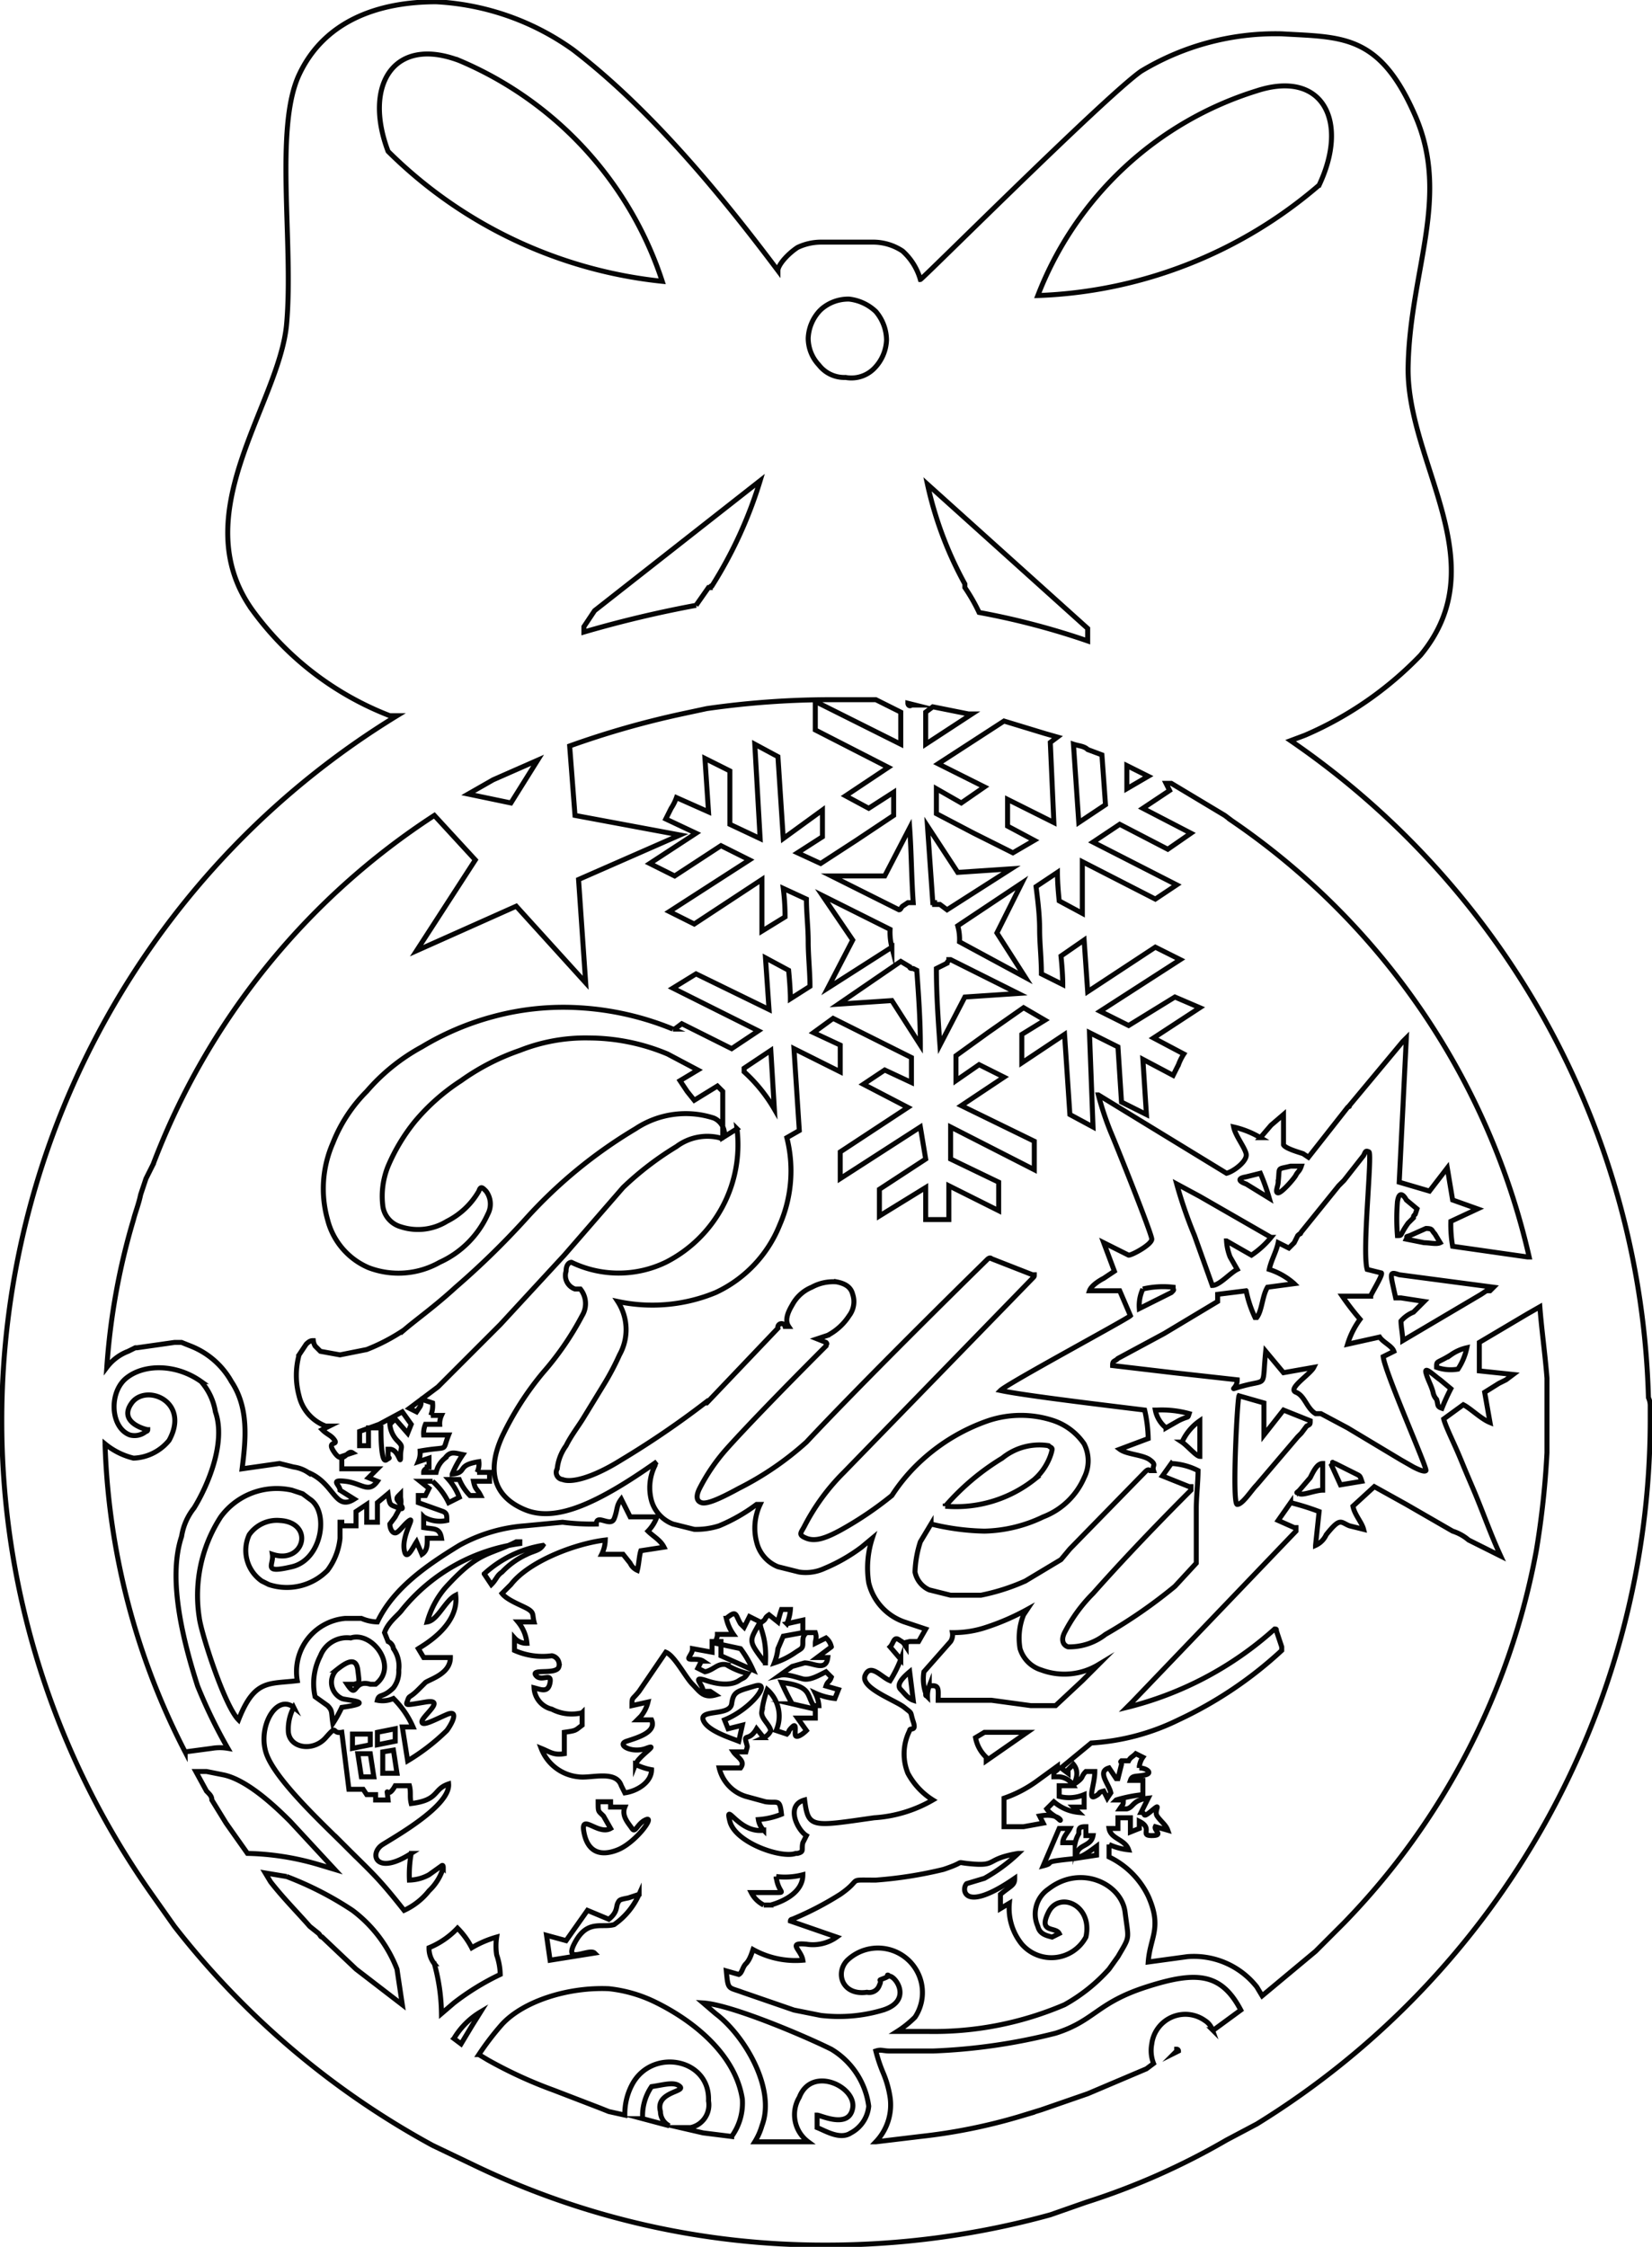 <svg xmlns="http://www.w3.org/2000/svg" viewBox="0 0 92.8 126.2"><defs><style>.a{fill:none;stroke:#000001;stroke-miterlimit:10;stroke-width:0.28px;fill-rule:evenodd;opacity:0.98;}</style></defs><title>Riley</title><path class="a" d="M.1,79.8a46.1,46.1,0,0,0,8.5,26.7l1.2,1.7a46.6,46.6,0,0,0,14.5,12.3l2.3,1.1a45.3,45.3,0,0,0,19.8,4.5A47.3,47.3,0,0,0,59,124.4l2-.7a39.6,39.6,0,0,0,7.9-3.5l1.7-.9A46.5,46.5,0,0,0,92.7,79.8V79a1.1,1.1,0,0,0-.1-.5A46.3,46.3,0,0,0,72.5,41.6l.8-.3h0a19.9,19.9,0,0,0,6.5-4.5c4.3-5.2-.8-10.8-.7-16.2s2.4-9.5.4-14.1S75.4,2.1,72,1.9A14.6,14.6,0,0,0,64.1,4c-2,1.4-12.3,11.7-12.4,11.7a3.4,3.4,0,0,0-1-1.6,3,3,0,0,0-1.6-.5h-3a3.1,3.1,0,0,0-1.3.3c-.6.4-1.1,1-1.1,1.3-3.3-4.4-7.2-9.1-11.5-12.4A14.5,14.5,0,0,0,24.5.1c-3.3,0-6.3,1.1-7.7,4.1s-.3,9.5-.7,14-5.8,10.7-1.9,16.1a17.2,17.2,0,0,0,7.7,5.9h.4A46.4,46.4,0,0,0,.1,79.8Zm5.8,1.3a4,4,0,0,0,1.6.8,2.7,2.7,0,0,0,2-1c1.2-2.2-1.3-3.2-2.1-2.1s.8,1.5.9,1.5a.1.1,0,0,1-.1.1,1,1,0,0,1-.9.2c-1.1-.4-1.2-2.4-.2-3.2s2.8-.8,4.2.2a3.4,3.4,0,0,1,.8,1.7c.6,1.7-.4,4.1-1.2,5.4a3.4,3.4,0,0,0-.7,1.6c-.8,2.4.1,5.9.9,8.4a28.7,28.7,0,0,0,1.7,3.5,2.7,2.7,0,0,0-.9,0l-1.5.2A40.4,40.4,0,0,1,5.9,81.1Zm6.8,21.3-.8-1.3c0-.2-.1-.3-.3-.5L11,99.5h.6l1,.2c1.3.3,2.8,1.7,3.7,2.6l2.5,2.7-1-.3a15.2,15.2,0,0,0-3.9-.6Zm7.3,8.2-1.9-1.8c-.1,0-.1-.1-.2-.2l-.5-.4c-.7-.8-1.5-1.6-2.2-2.5l-.3-.5,1.2.2a18.6,18.6,0,0,1,3.7,1.9,7.5,7.5,0,0,1,2.5,3.3l.3,2Zm-.6-6.9c-1.2-1.2-3.8-3.6-4.4-5.1s.5-3.5,1.5-2.7a2.6,2.6,0,0,0-.3,1.4c.1.9,1.4,1.1,2.1.3s.3-.2.9-.3l.4,3.2h.8l.2.3h.5v.3h.7c-.1-1-.1.1.4-.8h.8c.1.4,0,.6.1,1,1.6-.2,1.2-.8,2.1-1.1.1,1.2-2.9,2.9-3.7,3.4s-.4,1.8,1.6.5a6.6,6.6,0,0,0-.1,1.5,2.4,2.4,0,0,0,1.1-.3l.7-.5s.1-.1.1.1h0a2.9,2.9,0,0,1-.8,1.3,3.8,3.8,0,0,1-1.4,1.1C21.2,105.4,20.9,105.2,19.4,103.7Zm9.8-17.1H29c-1.6.8-2.1.5-4,2.6a5,5,0,0,0-1,1.9c.6-.1,1-1.2,1.6-1.5.2,1.7-1.8,2.8-2.1,3l.3.5h1.5c0,.9-1.1,1.2-1.4,1.4l-.4.4c-.5.5-.5.3-.6.6s-.2.3,1,.1-.2.8-.2,1.1.7-.1,1.4-.4.3.5,0,.9a11.8,11.8,0,0,1-2.2,1.7L22.6,97h.6a5.1,5.1,0,0,0-1.1-1.6,1.5,1.5,0,0,1-.9.1c.1-.4.3-.1.9-.7a1.5,1.5,0,0,0,.3-1,1.7,1.7,0,0,0-.3-1.2.5.5,0,0,0-.3-.4l-.2-.5c.2-.6.8-1,1-1.3a10.3,10.3,0,0,1,6.6-3.7Zm1.3.2c-.2.3-.5.3-.9.5a4.5,4.5,0,0,0-1.4,1c-.3.2-.3.4-.6.7l-.4-.6A6.4,6.4,0,0,1,30.5,86.8ZM22.1,98.3l.2,1.3h-.8V98.4Zm-.9-.3v-.7l1-.2v.7Zm-.1-3.4h-.3c-1-.3-.7.9-1.3,0h.4c.3-.1.3,0,.2-.8s-.7-.4-1.2,0a1,1,0,0,0,.3,1.6c.2.1,2.1.2,0,.5a7.3,7.3,0,0,1-.5.9c-.1-.6,0-.7-.3-1l-.7-.5a3.4,3.4,0,0,1,.3-2.3,1.6,1.6,0,0,1,1.7-1C20.9,91.6,22.4,93.6,21.1,94.6Zm-.3,3.9.2,1.3h-.7l-.2-1.3Zm-1-.3v-.8h1V98Zm4.6,12.1a1.4,1.4,0,0,1-.3-.9,4.6,4.6,0,0,0,1.6-1.1,4.4,4.4,0,0,1,.8,1.1,5.9,5.9,0,0,1,1.4-.6,3.3,3.3,0,0,0,0,1,3.6,3.6,0,0,1,.2,1.1,14.1,14.1,0,0,0-2.6,1.6l-.7.6A11,11,0,0,0,24.4,110.3Zm2.1,3.5-.6,1-.4-.3A4.3,4.3,0,0,1,27,113Zm9.6,5.2a2.9,2.9,0,0,1,.5-1.8c.7-.1,1.3-.3,1.6,0s-1.4.3-1.1,1.4a.9.9,0,0,0,.5.8Zm5,1-1.6-.2-1.3-.3h.6a1.3,1.3,0,0,0,1-1.5c.1-2.4-3.2-3-4.3-.9a3.5,3.5,0,0,0-.4,1.7l-.9-.2h0l-.5-.2-2.6-1a24.8,24.8,0,0,1-3.7-1.7l-.5-.3a15.5,15.5,0,0,1,1.3-1.7c1.2-1.3,3.7-2.1,6-2a7.8,7.8,0,0,1,2.5.7c2.1,1,4.6,2.9,5,5.5A3.2,3.2,0,0,1,41.1,120Zm-7.2-18c-.3-.3-.3-.2-.3-.8h.7v.3h.8c-.2.5.2.9.4,1.2s.3-.3.8-.5-.6,1.3-1.6,1.7-1.7.1-1.9-1,.8.2,1.5-.2Zm-.9,5.3,1.2.5c.5-.4.4-.7.5-.9s.1-.2.6-.3l.6-.2a4.1,4.1,0,0,1-1.4,1.7c-.7.2-1.5-.3-2.2,1s.8.3,1.1.6l-2.5.4-.2-1.4,1.1.3Zm14.8,12.5c-.6.4-1.4-.1-1.9-.3v-.7c.2,0,1.8.8,2-.4s-2.3-2.4-3-.6a1.9,1.9,0,0,0,.5,2.5H42.4a3.6,3.6,0,0,0,.4-.9c.8-2.1-1-5.1-2.6-6.3l-.7-.6c1.6.1,5.8,1.9,7.2,2.6a4.4,4.4,0,0,1,2.1,3.2A1.9,1.9,0,0,1,47.8,119.8ZM40.9,97.1l.8-.2-.2.9c-.5-.2-1.8-.6-2-1.2s1.5-.2,1.6-.9.3-.7,1.3-1-.2,1.3-1.7,1.9Zm2.7,8.3a4,4,0,0,0,1.5-.1c0,1-1.1,1.5-1.8,1.7h-.4a1.6,1.6,0,0,1-.7-.7h1.4C44.2,106.3,43.7,106.3,43.6,105.4Zm-1.3,4.1a4.9,4.9,0,0,0,2.8.6c-.1-.6-.9-1,.2-.9a2.3,2.3,0,0,0,1.7-.4l-2.6-.9a.1.1,0,0,1,.1-.1,17.7,17.7,0,0,0,2.7-1.4c1.3-.9.3-.8,2-.8A23.2,23.2,0,0,0,53,105c1.5-.5.4-.4,1.7-.3s.7-.3,2.5-.6a9.4,9.4,0,0,1-1.9,1.4l-1,.3c-.3.3-.2,1.7,2.7-.3,0,.4-.2.4-.8.9v.8l.5-.3a3.2,3.2,0,0,0,.7,2.3,2.2,2.2,0,0,0,3.6-.4c.4-1.8-1.5-2.6-2.1-1.4s.4.8.6,1.2l-.4.2c-.4-.1-.7-.2-.8-.6a1.7,1.7,0,0,1,.6-2.1c1.8-1.4,4.1-.3,4.3,1.3s.3,1.3-.4,2.5l-.5.7a9.6,9.6,0,0,1-2.5,2,18.6,18.6,0,0,1-7.7,1.5H50.4a5.8,5.8,0,0,0,1-.8,2.5,2.5,0,0,0-3.8-3.2c-.7.7-.3,2,1.1,1.8a.6.6,0,0,0,.7-.4c.2-.4-.2-.2.3-.4s-.1-.2.3-.1,1.2,1.4-.4,1.9a8.6,8.6,0,0,1-3.5.3l-1.5-.3-2.9-1c-.8-.3-.8-.1-.9-1.2l.7.2c.2-.1.2-.4.4-.6S42.2,109.8,42.3,109.5Zm15-16.9a1.8,1.8,0,0,0,1.2,1.2,3.7,3.7,0,0,0,3.2-.3l-.9.9-1.5,1.4H57.9l-2.2-.3h-3c0-.6.1-.9-.5-.8a1.5,1.5,0,0,0-.1.6c-.1-.1-.1,0-.1-.2a2.5,2.5,0,0,1-.1-1.2l1.5-1.7a.7.7,0,0,0,.1-.5,5.8,5.8,0,0,0,1.9-.3,13.3,13.3,0,0,0,2.3-1l-.2.3A3.5,3.5,0,0,0,57.3,92.6Zm8.1-17.7,1.5-.9,1.5-.9v-.4l1.6-.2a6.6,6.6,0,0,0,.5,1.5h.1c.3-.4.3-1.2.6-1.7l1.5-.2a3.9,3.9,0,0,0-1.4-.8c.1-.5.4-1,.5-1.5l.6.3.3-.3.2-.4c.2-.2.1,0,.2-.2l2.1-2.6.3-.3,1.1-1.4c.1-.2.1-.3.3-.2s-.4,5.6-.1,6.6l.8.2h0c.1.1-.6,1.2-.6,1.3H75.4a14.7,14.7,0,0,0,1,1.3,4.6,4.6,0,0,0-.7,1.4l1.8-.4c.2.3.7.5.8.8l-.6.3c.1.9,2.5,6.3,2.4,6.4s-.5-.1-.7-.2l-.7-.4-3-1.8-1.5-.8h-.3c-.5-.3-.6-1-1.1-1.2s.8-1,1-1.4l-1.7.3-1-1.2c-.2,2,.1,1.6-1.1,1.9s-.5.3-.5-.3l-1.8-.2-1.8-.2-3.4-.4c0-.3.1-.2.3-.4Zm-1.2-2.5a5,5,0,0,1,1.7-.1c0,.2.1.1-.1.3l-1.8.9A2.2,2.2,0,0,1,64.2,72.4Zm7.2-2.9a5,5,0,0,1-1.1,1l-1.4-.8a2.9,2.9,0,0,0,.2.9l.4.7c-.4.2-1,.9-1.4.9l-1-2.8a25.2,25.2,0,0,1-1-2.9l1.3.7ZM70,66.1l.8-.2a12.1,12.1,0,0,1,.5,1.4L70,66.5C69.7,66.4,69.4,66.2,70,66.1Zm1.8.3c.1-.9-.1-.7.7-.9h.6c-.1.3-.2.3-.3.5S72,67,71.8,67,71.8,66.6,71.8,66.4Zm7.4,3,.9-.4c.4,0,.3.1.5.3l.3.5c-.2.1-.6,0-.9,0l-1-.2C79.1,69.4,78.9,69.5,79.2,69.4Zm.3-1.2c-.1.1-.1.1-.1.2l-.3.3c-.5.7-.3.7-.6.7a12,12,0,0,1,0-1.9c.1-.7.4-.3.5-.1l.6.5Zm-.9,3.4,5.3.7-.2.2h-.2l-.3.2-4.4,2.6c0-.3-.1-.8-.1-1.1a1.8,1.8,0,0,1,.7-.5l.6-.6-1.3-.2h-.3C78.1,71.5,78,71.4,78.6,71.6Zm2.1,5.2c0-.4,0-.2.8-.7a2.5,2.5,0,0,1,.9-.4,3.5,3.5,0,0,1-.5,1.2A2.4,2.4,0,0,1,80.7,76.8Zm.8,1.2a11.7,11.7,0,0,0-.5,1.1c-.3-.1-.2-.2-.3-.5a.8.8,0,0,1-.2-.4c-.1-.4-.3-.7-.4-1.1s.5.2.8.4ZM75,82.2l1.2.6c.2.1.2.1.3.4l-1.2.2-.5-1.1h0C75,82.1,74.7,82.1,75,82.2Zm-2,1.5.6-.7c.2-.4.4-.8.7-.8v1.5c-.4,0-1.1.3-1.3.2S72.8,83.9,73,83.7Zm-.1-3-2.3,2.7c-.3.3-.8,1.1-1.1,1.1s0-5.9.1-6.1l1.4.4v1.8l1.1-1.4,1.5.6c0,.2,0,.2-.2.3l-.3.4Zm-5.5,1.1c-.2,0-.7-.6-1-.8a2.9,2.9,0,0,1,1-1.2v2ZM65,79.2a5.8,5.8,0,0,1,1.8.2c-.1.3,0,.1-.6.4l-.7.4a1.7,1.7,0,0,1-.6-1Zm1.9,4.5v-.2h-.1l-1.5-.6.5-.7a3.7,3.7,0,0,1,1.5.4c0,.6-.1,1.5-.1,2.1v3.1L66,89.1a28,28,0,0,1-3.9,2.7,3.3,3.3,0,0,1-2.1.7c-.3-.1-.4-.4-.2-.8a8.7,8.7,0,0,1,1.6-2.2C62.2,88.6,64,86.6,66.9,83.7Zm-7.4,17.2a2.2,2.2,0,0,0,1.4-.1v.7h-.6l.3.3a2.5,2.5,0,0,1-1.4-.6l-.4.4c.2.3.5.4.7.6s0-.4-1.1-.2l.2.4-1.1.2H56.4v-1.6a7,7,0,0,0,1.9-1l1.1-.8h0v.2c-.2.2-.2,0-.2.4h.3a1,1,0,0,1,.8.5h-.8Zm2.1,2.8v.5l-1.3.2c-2,.2-.9.2-1.7.4l.9-2.1h.6c-.1.2-.4.5-.4.8h.7a1.7,1.7,0,0,1,.2-.5c0-.3,0-.4.4-.4h0v.5h.4c-.1.6-.8.5-.9,1S61.2,104,61.6,103.7Zm-6.2-4.8v-.2a2,2,0,0,1-.6-1.1l.5-.3h2.4ZM66,115.3c.1-.1.1-.1.1-.2a.1.1,0,0,1,.1.1Zm2.2-1.3h-.1a1,1,0,0,0-.4-.5,1.9,1.9,0,0,0-3,1.3,2,2,0,0,0,.1,1.1l-.4.3-3.3,1.4-2.6.9-1.3.4a31.5,31.5,0,0,1-5.5,1.1l-2.5.3a3,3,0,0,0,.8-2.5,5.7,5.7,0,0,0-.4-1.4,8.4,8.4,0,0,1-.4-1.2c.3-.1.4,0,.8,0h2.4a32.8,32.8,0,0,0,6.9-1c2.2-.7,2.3-1.7,5.1-2.6s4.2-.8,5.3,1.3h0ZM86.9,77.4v4.2h0a48.7,48.7,0,0,1-.6,5.5A40.5,40.5,0,0,1,75.5,108l-1.6,1.6-3,2.5-.3-.5a4.5,4.5,0,0,0-3.9-1.7l-2.2.3c.1-1.4.8-1.9,0-3.7a4.7,4.7,0,0,0-2.2-2.2v-.7a3.5,3.5,0,0,0,1.1.3c-.2-.6-1-.6-1.1-1.2h.5v-.6h.7v.8l.5-.2h0v-.4c.8.4,0,.8.7.8s.1-.3.2-.5l.7.2c-.1-.3-.4-.5-.6-.8s.3-.8-.3-.3-.3.1-.6.1l.4-.8c-.9.1-.8.5-1.2.6h-.4c.2-.3.2-.2.2-.5h-.4a8,8,0,0,1,1.5-.3V100h-.7c.1-.3.3-.2.8-.3s.1-.4-.3-.4a1.1,1.1,0,0,1,.2-.6l-.4-.2c-.2.2-.3.2-.4.4h-.4c-.1.1,0,0,0,.2h0l-.2.8h-.1l-.4-.6c-.7.2,0,.9.1,1.4l-.2.3-.2-.4c-.4.1-.1.1-.5.3s0-.7,0-1.4H61c-.3.3-.1.3-.5.6s.3-.4-.2-1l-.3.3h0v.2l-.4-.3,1.7-1.4a12.8,12.8,0,0,0,4.9-1.3,22.5,22.5,0,0,0,5.8-3.9v-.2l-.3-.9c0-.1,0-.1-.1-.1a19.3,19.3,0,0,1-8.3,4.4l.3-.3L72.8,86v-.2h-.1l-.9-.4.7-1a14.2,14.2,0,0,1,1.6.5l-.2,1.9a1.2,1.2,0,0,0,.6-.6c.8-1,.8-.7,1.3-.5l.8.2c-.1-.4-.5-.8-.6-1.3l1.2-1.1,1.8,1L81.6,86a2.6,2.6,0,0,1,.9.5l1.8.9c-.6-1.3-1-2.5-1.6-3.9s-.5-1.2-.8-1.9-.7-1.5-.8-1.9l1.1-.8c.4.2,1,.8,1.5,1l-.3-1.7.8-.5.4-.2.4-.3L83.1,77V75.4l2.7-1.6.7-.4C86.6,74.7,86.8,76.1,86.9,77.4ZM70.6,5.1c3.7-1.2,5.2,1.7,3.5,5.3a25.6,25.6,0,0,1-15.8,6.2A19.3,19.3,0,0,1,70.6,5.1ZM64.5,43.6l-1.2.7V43l.4.2Zm-2.4,1.6-1.5,1-.3-4.4c.3.1.6.1.8.3l.8.3Zm-1-9.9V36a42.1,42.1,0,0,0-6.1-1.6,10,10,0,0,0-.8-1.4v-.2a20.9,20.9,0,0,1-2.1-5.6ZM59.2,46.2l-2.6-1.3v1.5l1.5.8-1.2.7-2.2-1.1-2.1-1.1V44.3l1.4.8,1.3-.9-2.6-1.3,3.7-2.4,2.3.7.7.2-.4.3Zm-6,7.9c0-.1.1-.1.1-.2h.1l3.8,1.9-3,.2-1.4,2.7c-.1-1.4-.2-2.9-.2-4.3Zm-.7-3.4h-.1l-.3-4.3L53.8,49l3-.2-3.6,2.3-.4-.3h-.3Zm1.4,2.2a2.8,2.8,0,0,0-.1-.9l3.6-2.4L56,52.4l1.6,2.5ZM52.4,39.7l2,.4h.2L52,41.8V40ZM52,65.1l-2.6,1.7v1.5l2.6-1.6v1.8h1.3V66.6L56.1,68V66.4l-2.7-1.3V63.3l4.7,2.4V64.1l-4.1-2,2.4-1.6-1.4-.7-1.3.9V59.3L55.5,58l2-1.4,1.2.7-1.3.8v1.6l2.4-1.6.3,4.5,1.3.7L61.2,58l1.6.8.2,3.1,1.4.7-.2-3.1,1.7.9.3-.6a3,3,0,0,1,.3-.6l-1.7-.9,2.6-1.7L66,56l-2.6,1.6-1.6-.8,4.5-2.9-1.4-.7-3.8,2.5-.2-2.9-1.3.9s.1.9.1,1.6l-1.2-.6c0-.9-.1-1.7-.1-2.5s-.1-1.6-.2-2.4l1.2-.8c0,.7.1,1.6.1,1.6l1.3.7V48.4l4.1,2.1,1.2-.8-4.7-2.4,1.5-1,2.7,1.4,1.3-.9-2.7-1.4,1.5-1-.2-.4h.3l1.5.9,1.5.9.4.3A40.6,40.6,0,0,1,85.9,70.6h-.1L81.6,70a7.1,7.1,0,0,1-.1-1.4l1.5-.7-1.4-.5-.3-1.8-1,1.3-1.7-.5.4-8.1-.2.2-3,3.6c0,.1,0,0-.1.1h0L73.5,65l-.3-.2c-.3-.1-1-.3-1.1-.5V62.6l-.7.6-.6.7a5.2,5.2,0,0,0-1.5-.6c.1.5.6,1.1.7,1.5s-.7,1-1.1,1.1l-1.8-1.1-5.4-3.3a17.2,17.2,0,0,0,.7,2.1c.3.7,2.3,5.7,2.3,6s-1.1.9-1.3.9L62,69.8l.6,1.6-.6.4c-.2.1-.7.4-.8.7h1.7l.6,1.4c-.2.2-6.9,3.8-7.3,4.2,1.4.3,6.5.9,8.1,1.1a7.8,7.8,0,0,1,.2,1.6l-1.6.6c.4.3,1.3.3,1.7.6s.1.3.2.6h-.2c-.1-.1-.2,0-.3.1L60.1,87l-.5.6-2,1.2a11.7,11.7,0,0,1-2.5.8H53.4l-1.2-.3a1.4,1.4,0,0,1-.8-1,6.1,6.1,0,0,1,.3-1.7l.6-1a13.6,13.6,0,0,0,3,.4,8,8,0,0,0,3.3-.8,4.1,4.1,0,0,0,2.3-2.2,2.1,2.1,0,0,0,0-1.9,3.4,3.4,0,0,0-1.7-1.3,5.8,5.8,0,0,0-3.7,0,10.7,10.7,0,0,0-3.7,2.2A10.1,10.1,0,0,0,50.1,84a19.8,19.8,0,0,1-2.8,1.9c-.9.5-1.5.7-2,.5s-.3-.3-.1-.7a12,12,0,0,1,2.2-3L58,71.8c.1-.1.1-.1.1-.2H58l-2.3-.9c-.1-.1-.2,0-.3.1C50,76.1,46.7,79.5,45.3,81a17.2,17.2,0,0,1-3.8,2.6c-1.1.6-1.8.9-2.1.8s-.3-.4-.1-.8a10.6,10.6,0,0,1,1.5-2.2c.8-.9,2.7-2.9,5.6-5.8,0-.1.1-.1,0-.2h0l-.5-.2.6-.2a3.2,3.2,0,0,0,1.2-1.1,1.3,1.3,0,0,0,.2-1.2c-.1-.4-.4-.6-.9-.7a2.5,2.5,0,0,0-1.4.3,2.2,2.2,0,0,0-1.1,1c-.3.5-.4.9-.2,1.2h-.2a.2.2,0,0,0-.4.1l-4,4.2h-.1A49.8,49.8,0,0,1,34.9,82c-1.6,1-2.8,1.3-3.3,1.1a.4.4,0,0,1-.3-.6,2.7,2.7,0,0,1,.5-1.3c.3-.6.7-1.1,1-1.6l1.1-1.8a14.7,14.7,0,0,0,.9-1.7,2.9,2.9,0,0,0-.1-3,9.3,9.3,0,0,0,5.5-.5,7.1,7.1,0,0,0,3.6-3.8,7.6,7.6,0,0,0,.4-4.9l.7-.4-.3-4.6,2.6,1.3V58.7L45.7,58l1.1-.8L49,58.3l2.2,1.1v1.4l-1.5-.7-1.2.8,2.5,1.3-3.8,2.5v1.5l4.5-2.9Zm1.1,19.5a13.5,13.5,0,0,1,3.2-2.7,3.3,3.3,0,0,1,2.6-.7c.1.1.2.1.2.2s-.2,1-1,1.7A7.1,7.1,0,0,1,53.1,84.6ZM41.8,60l1.5-1,.2,3.3h0a8.7,8.7,0,0,0-1.7-2.1Zm8.3-6.8-3.6,2.3,1.4-2.7-1.7-2.5L50,52.2A3.4,3.4,0,0,0,50.1,53.2Zm1.4,1.3c.1,1.4.2,2.8.2,4.2l-1.6-2.5-3,.2L50.6,54l.5.3c0,.1.1.1.2.1Zm-.1-14.9h-.2c-.1.1-.2,0-.2-.1Zm-.3,6.9c.1,1.4.1,2.8.2,4.2H51l-.3.2c-.1.1-.1.2-.2.2l-3.8-1.9h3Zm-5-29.1a2.3,2.3,0,0,1,1.6-.6,2.6,2.6,0,0,1,1.5.7,2.5,2.5,0,0,1,.6,1.6,2.4,2.4,0,0,1-.7,1.6,1.8,1.8,0,0,1-1.6.5,1.8,1.8,0,0,1-1.5-.7,2.2,2.2,0,0,1-.6-1.5A2.4,2.4,0,0,1,46.1,17.4ZM21.8,8.5c-1.4-3.7.3-6.5,4-5.1A20.3,20.3,0,0,1,37.2,15.8,25.6,25.6,0,0,1,21.8,8.5ZM42.7,27A24.3,24.3,0,0,1,40,32.9a.1.1,0,0,0-.1.1h-.1l-.7,1a64.2,64.2,0,0,0-6.3,1.5v-.3l.6-.9ZM30.2,42.7l-1.5,2.4-2.4-.5,1.4-.8Zm-5.8,3.1,2.3,2.5-3.3,5.1L29,50.9l3.9,4.3-.4-5.8,5.7-2.5-5.9-1.1L32,41.9a49.7,49.7,0,0,1,6.3-1.8l1.4-.3a49.1,49.1,0,0,1,6.7-.5h2.8l1.4.7v1.8l-4.8-2.4V41l4.1,2.1-2.4,1.6,1.3.7,1.4-.9v1.3l-2.1,1.4-2,1.3-1.3-.6,1.4-.9V45.5L44,47.1l-.3-4.6-1.3-.7.3,5.3L41,46.3v-3l-1.4-.7.2,3L38,44.8a2.8,2.8,0,0,1-.3.6l-.3.6,1.7.8-2.6,1.7,1.4.7,2.6-1.7,1.6.8-4.5,2.9,1.4.7,3.8-2.5v2.9l1.3-.8a12.6,12.6,0,0,0-.1-1.6l1.3.6c0,.8.1,1.6.1,2.4s.1,1.7.1,2.5l-1.1.7c0-.6-.1-1.6-.1-1.6L43,53.8l.2,2.9-4.1-2-1.3.8,4.8,2.4-1.5,1-2.8-1.4-.4.3h-.1a16.3,16.3,0,0,0-5.3-1.2,15.1,15.1,0,0,0-4.8.5,15.5,15.5,0,0,0-4,1.7,11,11,0,0,0-3.1,2.5,8.5,8.5,0,0,0-1.9,2.9,6.4,6.4,0,0,0-.3,4.3,4,4,0,0,0,2.3,2.7,4.7,4.7,0,0,0,4-.3,5.4,5.4,0,0,0,2.7-2.7,1.2,1.2,0,0,0-.1-1.3c-.2-.2-.3-.3-.4,0a4.3,4.3,0,0,1-1.8,1.7,3.1,3.1,0,0,1-2.6.3,1.4,1.4,0,0,1-1-1.2,4.5,4.5,0,0,1,.3-2.2A10.5,10.5,0,0,1,23.3,63a11.6,11.6,0,0,1,2.6-2.3A12.9,12.9,0,0,1,29.2,59a10,10,0,0,1,3.9-.7,11.5,11.5,0,0,1,4.4.9l1.7.9-1,.6.4.6.4.5,1.3-.8.3.3v2.6l.8-.5a7.4,7.4,0,0,1-4,7.5,6.1,6.1,0,0,1-5.3,0c-.1,0-.3.1-.3.5a.8.8,0,0,0,.5,1h.3a1.3,1.3,0,0,1,.1,1.5,16.6,16.6,0,0,1-2.2,3.2,16.9,16.9,0,0,0-2.3,3.6c-.9,2-.4,3.4,1.3,4.1s4-.3,7.4-2.7a.3.3,0,0,0-.1.2,2.8,2.8,0,0,0-.2,2,2,2,0,0,0,1.2,1.3l1.2.3a4.2,4.2,0,0,0,1.4-.2,9.7,9.7,0,0,0,2.1-1.2h.2a3.1,3.1,0,0,0-.2,2.1A2,2,0,0,0,43.7,88l1.2.3a2.5,2.5,0,0,0,1.4-.2,9.7,9.7,0,0,0,2.1-1.2l.6-.5a5.4,5.4,0,0,0-.2,2.5,3.1,3.1,0,0,0,2,2.2l1.2.4h0l-.4.7h-.5c-.4.1-.1,0-.2.1v.2c-.2-.3-.1-.2-.4-.4s-.3.2-.5.4l.6.7a6.7,6.7,0,0,1-.6,1.2c-.5-.2-1.1-1-1.4-.3s1.7,1.4,2.2,1.8.3.2.5.8-.2.3-.2.5a2.9,2.9,0,0,0-.1,2.4,4,4,0,0,0,1.4,1.5,7.5,7.5,0,0,1-3.3,1c-3.5.5-3.7.6-3.9-1-1.1.3-.4,1.7.1,2l-.2.4c-.1.4.1.5-.3.6h-.1c-.8.3-3.4-.6-3.7-1.8s.5.7,1.9.5a1.1,1.1,0,0,1-.3-.6,4.2,4.2,0,0,0,1.3-.3c-.1-.9-.2-.6-.9-.7l-1.1-.3a2.2,2.2,0,0,1-1.5-1.6h1.2c.3-.4-.2-.6-.4-.9h.7c.1-.4.1-.2,0-.6s.2,0,.6-.7l.4.5a.8.8,0,0,0,.4-.4c-.1-.4-.6-.7-.5-1.1a5.3,5.3,0,0,1,.3-1.2,2,2,0,0,1,.5,2.3l.6.2c.2-.2,0-.1.3-.4s.1.4.2.5.4-.1.6-.3l-.5-.7h1V96l-1.3-.3a13.4,13.4,0,0,1-.6-1.2c1.7.2,1.4.7,1.8,1.3H46a1.9,1.9,0,0,0-.2-.7,3.5,3.5,0,0,0,1.1.3l.2-.5-.7-.2c.1-.3.2-.2.3-.5l-.3-.3c-.4.2-.9.5-1.3.4s-.9-.3-1.3-.2l.7-.5.7-.2c.5,0,1.2.5,1.3-.3h-.6l.8-.6a.9.9,0,0,0-.3-.5l-.6.3c0-.2.1-.3,0-.6h-.5c-.2.2-.2.3-.2.6s-.1.3-.4.5a4.5,4.5,0,0,1-1.2.6,3.1,3.1,0,0,0,.2-.8l.3-.7,1.1-.2v-.7l-.9.2a2.4,2.4,0,0,0,.2-.8h-.5a6.4,6.4,0,0,0-.2.7l-.5-.4c-.3.2-.1.2-.4.4s.3.6.2,2.3a.1.1,0,0,0-.1-.1h0c-.9-1.2-.8-1.1-.2-2.2l-.6-.3-.3.6-.2-.2c-.3-.5-.2-.8-.8-.3a2.5,2.5,0,0,0,.4.9h-.9c0,.2-.1.3-.1.5l1.4.3a6.3,6.3,0,0,1,.7,1.2L40.5,93v-.8H40v.6l-1.1-.2c0,.2-.1.3-.2.5s.5,0,.8.2h-.1l-.2.4.4.2c.5-.1.7-.5,1.2-.4A4.2,4.2,0,0,0,42,94c-.2.3-.2.2-.5.4s-.9.3-1.8,0-.2.2-.2.6h.4l.3.2c-.7.2-.9-.2-1.3-.6s-1-1.6-1.5-1.8L35.9,95c-.4.5-.4.3-.4.8l.9-.2a2,2,0,0,1-.4.8l-.2.2h.8c.3.7-.8,1-1.4,1.2s.3.7,1.1.4-.4.4-.6.9a3.2,3.2,0,0,0,.9.3c0,.7-.8,1.2-1.5,1.3l-.2-.4c-.3-.9-1.7-.4-2.4-.5a2.5,2.5,0,0,1-2.1-1.6c.5.2.7.4,1.3.3V97.3c.7-.1.6-.1,1-.4v-.7a2.4,2.4,0,0,1-1.7-.2,1.3,1.3,0,0,1-1-1.2c.4.1.8.3.9-.3s-.5,0-.8-.4,1.2,0,1.3-.5a.5.5,0,0,0-.4-.6,3.9,3.9,0,0,1-2.1-.3V92a.9.9,0,0,0,.7.3,2.2,2.2,0,0,0-.5-1.2h.9c-.1-.4,0-.5-.3-.7s-1.2-.5-1.5-.9l.5-.5c1-1.3,3.6-2.3,5.3-2.5a1.9,1.9,0,0,1-.2.8h1.2l.4.5a.8.8,0,0,0,.4.4c.1-.4.1-.8.2-1.1l1.3-.2c-.2-.4-.6-.6-.9-.9a2.2,2.2,0,0,0,.5-.8H35.4l-.5-1c-.3.4-.2.6-.4,1.1s-1-.3-1,.3h0a12.8,12.8,0,0,1-1.9-.1l-2.1.2a9,9,0,0,0-3.7,1.1c-1.8,1.1-3.7,2.4-4.6,4.3a2.4,2.4,0,0,1-.9-.2h-.9a3,3,0,0,0-2.7,3.5c-1.6.2-2.4-.1-3.3,2.2-.8-.8-2.1-4.9-2.2-5.7a8.1,8.1,0,0,1,1.2-5.7,3.9,3.9,0,0,1,4-1.5l.6.2.4.3c1.1.7.7,3.4-1,3.8s-1-.1-1.1-.7c1.8.6,2.4-1.8.4-1.9a1.9,1.9,0,0,0-1.7.8,2.1,2.1,0,0,0,.7,2.6l.4.2a3.2,3.2,0,0,0,3.3-.8,3.6,3.6,0,0,0,.7-1.8v-.9h.1v.2H20v-.8l.6-.4v1h.6V84.4l.6-.5c.1.7.1.6.6.8s-.1-.4-.1-.5,0-.1.2-.3v.2c.1.5-.1.7-.3,1.1l-.3.4c0,.2.1.5.3.5s.5-.5.8-.7-.4.8-.3,1.6.5-.1.7-.4l.3.7c.3-.2.3-.5.3-.9h.8c-.1-.6-.4-.5-1-.6v-.6a1.8,1.8,0,0,0,1.3.2c0-.3,0-.4-.2-.5l-1.4-.5v-.4h.4l.2-.4-.5-.4h.7a3.8,3.8,0,0,1,.9,1.2l.6-.3a3.3,3.3,0,0,0-.6-1h.6a2.8,2.8,0,0,0,.6.9h.6c-.2-.4-.3-.3-.4-.8h.9v-.5h-.7a1.1,1.1,0,0,0,.1-.6c-1.3.2-.6.6-1.5.7a6,6,0,0,1,.6-1.1c-.5-.1-.7-.2-1,.2a1.4,1.4,0,0,0-.5.8h-.7c0-.2.2-.2.2-.3h.1v-.5l-.6.2a1.3,1.3,0,0,0,.1-.6c1.7-.3,1.2.1,1.6-.9H23.8a1.3,1.3,0,0,1,.1-.6h.8a1.1,1.1,0,0,1,.1-.5h-.6a1.5,1.5,0,0,0,.1-.7l-.6-.2c-.1.2,0,.2-.1.4l-.2.3-.4-.2,1.6-1.2,3.5-3.5,3.6-3.9L35,66.7a17.2,17.2,0,0,1,3-2.3,2.9,2.9,0,0,1,2.4-.5c.2.1.2,0,.3-.2a1,1,0,0,0-.6-.9,5.1,5.1,0,0,0-4.4.6,26.7,26.7,0,0,0-6.2,5.1,45.1,45.1,0,0,1-3.9,3.8c-1.2,1.1-2.2,1.8-2.9,2.4a10.8,10.8,0,0,1-2.1,1.1l-1.5.3L18,75.9l-.3-.3a.8.8,0,0,1-.1-.3c-.1,0-.2,0-.4.2l-.4.6a4.4,4.4,0,0,0,0,2.3,2.4,2.4,0,0,0,1.5,1.7h.2l-.4.2c.3.3.5.3.7.6s-.5,0,0,.7.7-.2,1,0l-.6.2v.7h2l-.2.2h0l-.3.3.5.2c-.5.7-.9.1-1.8,0s-.3.2-.3.5l.8.5c-1.1.7-1.1-.9-2.6-1.5a1.9,1.9,0,0,0-.8-.3l-.8-.2-2.1.3c.2-1.6.4-3.4-.6-4.9a4.5,4.5,0,0,0-2.3-2l-.5-.2H9.8l-2.1.3H7.6l-.4.2a2.7,2.7,0,0,0-1.2.9,38,38,0,0,1,1.5-8.3c.1-.4.3-.9.4-1.4l.3-.9.4-.8A40.5,40.5,0,0,1,24.4,45.8ZM51.3,95.5c-.3-.1-.5-.4-.7-.6s-.1-.5.5-1ZM20.7,81.2h-.5v-.8l1.1-.4,1.3-.7.5.7-.2.5-.7-.8-.3.3a1.5,1.5,0,0,0,.4.9c.4.4.2.3.2.9s-.1-.4-.6-.4h-.1v.3c0,.3.2.1-.1.3s-.3-1.4-.3-1.8h-.7Z"/></svg>